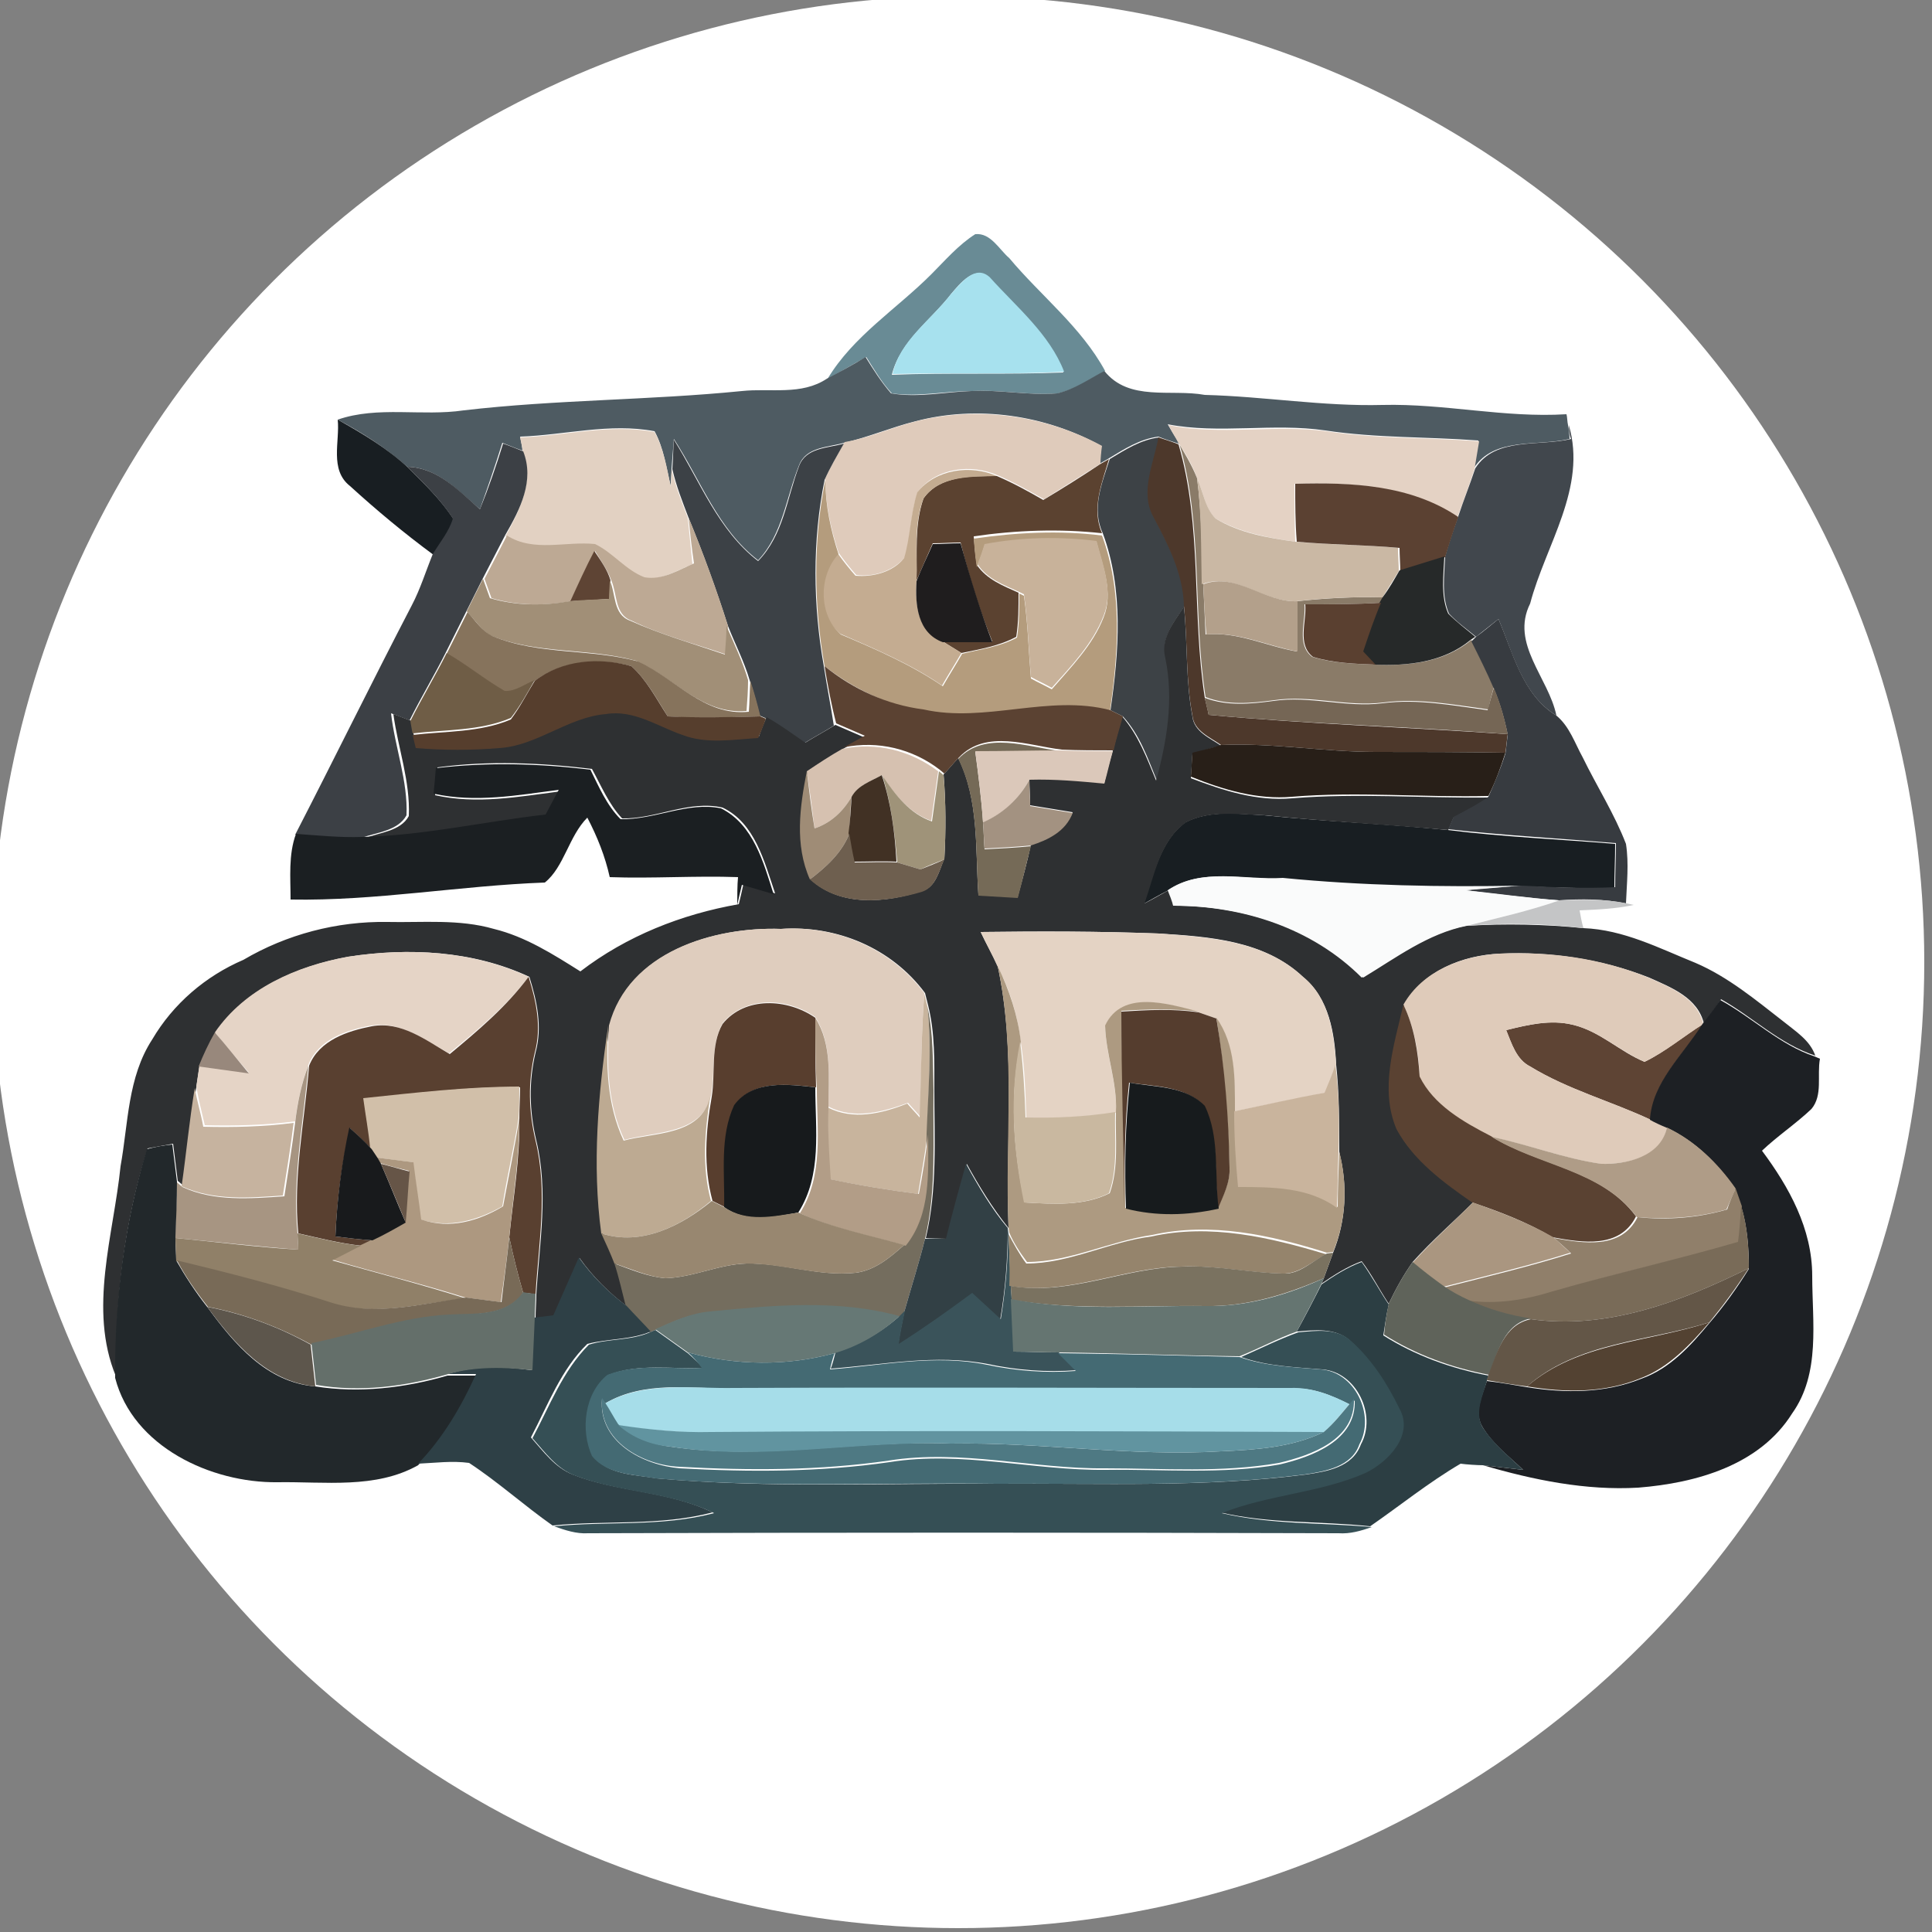 <?xml version="1.0" encoding="utf-8"?>
<!-- Generator: Adobe Illustrator 26.0.3, SVG Export Plug-In . SVG Version: 6.00 Build 0)  -->
<svg version="1.1" id="Layer_1" xmlns="http://www.w3.org/2000/svg" xmlns:xlink="http://www.w3.org/1999/xlink" x="0px" y="0px"
	 viewBox="0 0 250 250" style="enable-background:new 0 0 250 250;" xml:space="preserve">
<rect x="0" y="0" width="250" height="250" fill="#808080" stroke="none"/>
<style type="text/css">
	.st0{fill:#FFFFFF;}
	.st1{fill:#698B95;}
	.st2{fill:#A7E1EE;}
	.st3{fill:#4E5B62;}
	.st4{fill:#DFCBBB;}
	.st5{fill:#181E22;}
	.st6{fill:#E4D2C4;}
	.st7{fill:#41474D;}
	.st8{fill:#E2D1C2;}
	.st9{fill:#3D4246;}
	.st10{fill:#3C4045;}
	.st11{fill:#3C4146;}
	.st12{fill:#4D382B;}
	.st13{fill:#8A7B68;}
	.st14{fill:#5B4230;}
	.st15{fill:#C4AC91;}
	.st16{fill:#B49C7D;}
	.st17{fill:#CAB8A4;}
	.st18{fill:#5B4132;}
	.st19{fill:#BDA994;}
	.st20{fill:#1F1D1E;}
	.st21{fill:#C8B29A;}
	.st22{fill:#5E4434;}
	.st23{fill:#262929;}
	.st24{fill:#B3A08B;}
	.st25{fill:#A18F77;}
	.st26{fill:#5A4030;}
	.st27{fill:#86735C;}
	.st28{fill:#2E3032;}
	.st29{fill:#373B40;}
	.st30{fill:#6F5D46;}
	.st31{fill:#563E2D;}
	.st32{fill:#5B4232;}
	.st33{fill:#756655;}
	.st34{fill:#756A57;}
	.st35{fill:#281F18;}
	.st36{fill:#D6C1B0;}
	.st37{fill:#DBC8BA;}
	.st38{fill:#1B1F22;}
	.st39{fill:#9F8C76;}
	.st40{fill:#9F9379;}
	.st41{fill:#413124;}
	.st42{fill:#A39281;}
	.st43{fill:#6E5F4F;}
	.st44{fill:#FAFBFB;}
	.st45{fill:#C4C5C6;}
	.st46{fill:#DFCDBE;}
	.st47{fill:#E4D3C4;}
	.st48{fill:#DFCBBA;}
	.st49{fill:#E5D4C6;}
	.st50{fill:#AD9A81;}
	.st51{fill:#594030;}
	.st52{fill:#C8B49D;}
	.st53{fill:#1D2024;}
	.st54{fill:#583E2E;}
	.st55{fill:#746D5E;}
	.st56{fill:#5A4232;}
	.st57{fill:#553D2E;}
	.st58{fill:#B29D87;}
	.st59{fill:#BDAA92;}
	.st60{fill:#98887C;}
	.st61{fill:#C9B8A0;}
	.st62{fill:#A79582;}
	.st63{fill:#C9B49D;}
	.st64{fill:#171A1C;}
	.st65{fill:#171B1D;}
	.st66{fill:#C6B39F;}
	.st67{fill:#D1BFA9;}
	.st68{fill:#AD9880;}
	.st69{fill:#181A1C;}
	.st70{fill:#AF9C87;}
	.st71{fill:#22282B;}
	.st72{fill:#665547;}
	.st73{fill:#324045;}
	.st74{fill:#907F6A;}
	.st75{fill:#988770;}
	.st76{fill:#AA9680;}
	.st77{fill:#796B58;}
	.st78{fill:#908068;}
	.st79{fill:#3A535A;}
	.st80{fill:#95846C;}
	.st81{fill:#786A57;}
	.st82{fill:#7A7260;}
	.st83{fill:#2E4046;}
	.st84{fill:#2C3E43;}
	.st85{fill:#5F635A;}
	.st86{fill:#635647;}
	.st87{fill:#657571;}
	.st88{fill:#646F6A;}
	.st89{fill:#5D564C;}
	.st90{fill:#667875;}
	.st91{fill:#534232;}
	.st92{fill:#354F55;}
	.st93{fill:#446A73;}
	.st94{fill:#A6DDE9;}
	.st95{fill:#4E7983;}
	.st96{fill:#6194A0;}
</style>
<circle class="st0" cx="124" cy="124.5" r="125"/>
<g id="_x23_698b95ff">
	<path class="st1" d="M120.5,35.5c1.8-1.8,3.5-3.8,5.7-5.2c2-0.2,3.1,2,4.4,3.1c4.1,4.9,9.3,8.9,12.4,14.6c-2,1.1-3.9,2.4-6.1,2.9
		c-3.7,0.3-7.4-0.5-11.1-0.3c-3.5,0-7,0.8-10.4,0.3c-1.3-1.4-2.3-3.1-3.3-4.7c-1.7,0.9-3.3,1.9-5,2.8C110.4,43.5,116,40,120.5,35.5
		 M123.1,38c-2.6,3.4-6.6,6.1-7.7,10.5c7.4-0.3,14.8,0,22.2-0.3c-1.9-4.9-6.1-8.4-9.6-12.2C126.2,34.2,124.2,36.7,123.1,38z"/>
</g>
<g id="_x23_a7e1eeff">
	<path class="st2" d="M123.1,38c1.2-1.3,3.1-3.9,5-2.1c3.4,3.8,7.7,7.3,9.6,12.2c-7.4,0.4-14.8,0.1-22.2,0.3
		C116.4,44.1,120.4,41.5,123.1,38z"/>
</g>
<g id="_x23_4e5b62ff">
	<path class="st3" d="M107,49c1.7-0.9,3.4-1.8,5-2.8c1,1.6,2,3.2,3.3,4.7c3.5,0.6,7-0.2,10.4-0.3c3.7-0.2,7.4,0.6,11.1,0.3
		c2.2-0.5,4.2-1.9,6.1-2.9c3.2,4,8.6,2.3,13,3.1c7.7,0.2,15.3,1.5,23,1.3c8-0.2,15.8,1.7,23.8,1.2c0.1,0.3,0.1,1,0.2,1.4
		c0.1,0.5,0.2,1.4,0.2,1.8c-4.2,1-9.8-0.3-12.4,3.8c0.2-1.2,0.4-2.4,0.6-3.6c-6.6-0.5-13.2-0.3-19.8-1.3c-6.8-1-13.7,0.5-20.4-0.8
		c0.3,0.5,0.8,1.4,1.1,1.8l0.3,0.7c-0.6-0.2-1.9-0.6-2.6-0.9c-2.4,0.3-4.4,1.6-6.4,2.8c-0.3,0.2-0.9,0.5-1.2,0.7
		c0-0.6,0.2-1.8,0.2-2.3c-7.2-4-16-5.3-24-3.2c-3.2,0.8-6.2,2.1-9.3,2.8c-2,0.6-4.9,0.5-5.8,2.9c-1.7,4.2-2.1,8.9-5.3,12.3
		c-5.2-4-7.4-10.3-10.9-15.7c-0.1,1.2-0.2,2.5-0.3,3.8c0,0.6-0.1,1.7-0.1,2.3c-0.6-2.4-0.9-4.9-2.1-7.1c-5.8-1.1-11.6,0.5-17.4,0.7
		c0.1,0.5,0.3,1.4,0.3,1.8c-0.9-0.3-1.8-0.7-2.6-1c-0.9,2.9-1.9,5.8-2.9,8.6c-2.8-2.4-5.5-5.4-9.4-5.5C50,58,46.9,56,43.7,54.3
		c5.2-1.8,10.9-0.4,16.3-1.2c12-1.4,24-1.3,36-2.5C99.7,50.2,103.7,51.2,107,49z"/>
</g>
<g id="_x23_dfcbbbff">
	<path class="st4" d="M118.6,54.5c8-2,16.8-0.7,24,3.2c-0.1,0.6-0.2,1.8-0.2,2.3c-2.4,1.5-4.9,3.1-7.3,4.6c-2-1.1-3.9-2.2-6-3.1
		c-3.4-1.5-7.9-1-10.3,2.1c-1,2.8-0.9,5.7-1.7,8.5c-1.5,1.8-4.1,2.6-6.3,2.3c-0.8-0.9-1.6-1.9-2.3-2.9c-1-3.1-1.7-6.3-1.7-9.6
		c0.7-1.6,1.6-3.1,2.5-4.7C112.4,56.7,115.4,55.3,118.6,54.5z"/>
</g>
<g id="_x23_181e22ff">
	<path class="st5" d="M43.7,54.3c3.2,1.8,6.4,3.7,9.1,6.2c2.1,2.1,4.3,4.2,5.9,6.7c-0.5,1.7-1.7,3-2.6,4.6
		c-3.8-2.8-7.4-5.8-10.8-8.9C42.6,60.8,44,57.1,43.7,54.3z"/>
	<path class="st5" d="M153.4,106.4c3.1-1.6,6.8-1.1,10.2-0.9c7.9,0.8,15.8,1.1,23.7,1.9c7.2,0.9,14.5,1.2,21.7,1.8
		c0,1.9-0.1,3.8-0.1,5.7c-4.1,0.1-8.1-0.1-12.2-0.2c-10.3,0.2-20.6,0.1-30.8-1c-5,0.2-10.5-1.5-14.9,1.6c-1,0.5-2,1.1-3.1,1.7
		C149.3,113.2,150.1,108.8,153.4,106.4z"/>
</g>
<g id="_x23_e4d2c4ff">
	<path class="st6" d="M151.2,55c6.7,1.4,13.6-0.1,20.4,0.8c6.6,1,13.2,0.8,19.8,1.3c-0.2,1.2-0.4,2.4-0.6,3.6
		c-0.7,2.1-1.4,4.1-2.2,6.2c-6.2-4.1-13.8-4.5-21.1-4.3c0,2.5,0,5,0.1,7.5c-3.5-0.5-7.2-1.2-10.3-3c-1.4-1.3-1.6-3.5-2.4-5.2
		c-0.6-1.8-1.7-3.5-2.7-5.1C151.9,56.3,151.4,55.4,151.2,55z"/>
</g>
<g id="_x23_41474dff">
	<path class="st7" d="M203,55c2.4,8.1-3,15.5-5,23.1c-2.6,5.2,2.4,9.6,3.4,14.5c-4.4-2.7-5.6-8-7.5-12.5c-1,0.8-1.9,1.5-2.9,2.3
		c-1.2-1-2.5-1.9-3.5-3c-1-2.3-0.6-4.9-0.5-7.4c0.5-1.8,1.1-3.5,1.7-5.2c0.7-2.1,1.5-4.1,2.2-6.2c2.6-4.1,8.3-2.8,12.4-3.8
		C203.1,56.4,203,55.5,203,55z"/>
</g>
<g id="_x23_e2d1c2ff">
	<path class="st8" d="M67.3,56.6c5.8-0.2,11.6-1.8,17.4-0.7c1.2,2.2,1.6,4.7,2.1,7.1c0-0.6,0.1-1.7,0.1-2.3c0.5,2.2,1.3,4.2,2.1,6.3
		c0.2,2,0.4,4,0.6,6c-2,0.8-4.1,2.2-6.4,1.8c-2.4-0.9-4.1-3.2-6.4-4.3c-3.8-0.3-7.9,1.2-11.4-1.1c1.8-3.3,3.7-7,2.3-10.8
		C67.6,58,67.4,57.1,67.3,56.6z"/>
</g>
<g id="_x23_3d4246ff">
	<path class="st9" d="M143.6,59.4c2-1.2,4-2.5,6.4-2.8c-0.6,3.3-2.4,7-0.7,10.2c1.9,3.7,3.9,7.4,4,11.6c-1.3,2-3.2,4.2-2.4,6.8
		c1.1,5.3,0.2,10.7-1.2,15.8c-1.2-2.9-2.2-5.9-4.4-8.3c-0.4-0.2-1.2-0.6-1.6-0.8c1.1-7.6,1.7-15.6-1-22.9
		C141.2,65.8,142.6,62.5,143.6,59.4z"/>
</g>
<g id="_x23_3c4045ff">
	<path class="st10" d="M65.1,57.4c0.9,0.3,1.8,0.7,2.6,1c1.5,3.8-0.4,7.5-2.3,10.8c-1,1.9-1.9,3.7-2.9,5.6c-0.7,1.4-1.4,2.8-2.1,4.2
		c-0.9,1.8-1.8,3.6-2.7,5.4c-1.5,3-3.2,5.8-4.7,8.8c-0.6-0.2-1.8-0.7-2.4-0.9c0.5,4.4,2.2,8.8,2,13.2c-1.1,2-3.8,2.2-5.8,2.9
		c-2.9,0.1-5.7-0.2-8.6-0.4c5.1-9.9,10-19.9,15.1-29.7c1.1-2.1,1.8-4.4,2.7-6.6c0.9-1.5,2.1-2.9,2.6-4.6c-1.6-2.5-3.8-4.6-5.9-6.7
		c3.9,0.1,6.7,3.1,9.4,5.5C63.2,63.2,64.2,60.3,65.1,57.4z"/>
</g>
<g id="_x23_3c4146ff">
	<path class="st11" d="M87.2,56.9c3.4,5.4,5.7,11.7,10.9,15.7c3.3-3.4,3.7-8.1,5.3-12.3c0.9-2.4,3.7-2.3,5.8-2.9
		c-0.9,1.6-1.8,3.1-2.5,4.7c-1.6,7.9-1.5,16.2-0.1,24.1c0.4,2.6,0.9,5.1,1.3,7.7c-1.3,0.8-2.6,1.5-3.9,2.3c-1.7-1.1-3.3-2.3-5-3.3
		l-0.7-0.3C97.9,91,97.5,89.5,97,88c-0.7-2.4-1.9-4.7-2.8-7c-1.5-4.7-3.2-9.4-5.1-14c-0.8-2.1-1.6-4.1-2.1-6.3
		C87.1,59.4,87.1,58.2,87.2,56.9z"/>
</g>
<g id="_x23_4d382bff">
	<path class="st12" d="M149.9,56.6c0.6,0.2,1.9,0.6,2.6,0.9c3.1,10.6,1.7,21.9,3.4,32.8c0.1,0.5,0.4,1.6,0.5,2.2
		c12.9,1.2,25.8,1.6,38.7,2.5c-0.1,0.6-0.2,1.8-0.3,2.4c-5.6-0.1-11.2-0.1-16.8-0.1c-6.7,0-13.3-1.2-20-0.9c-1.4-1-3.5-1.8-3.7-3.8
		c-0.9-4.7-0.6-9.4-1.1-14.2c-0.1-4.2-2.1-8-4-11.6C147.5,63.6,149.3,59.9,149.9,56.6z"/>
</g>
<g id="_x23_8a7b68ff">
	<path class="st13" d="M152.2,56.8c1,1.7,2,3.3,2.7,5.1c0.6,4.5,0.6,9.1,0.8,13.7c0.1,2.2,0.2,4.4,0.3,6.5c4.1-0.4,7.8,1.5,11.8,2.2
		c0-2.2,0.1-4.3,0-6.5c3.7-0.4,7.5-0.6,11.2-0.5l-0.4,0.7c-3.2,0.2-6.5,0.2-9.8,0.2c0.2,2.2-1.1,5.2,1,6.8c2.6,0.8,5.4,0.9,8.1,1
		c4.4,0.2,9-0.3,12.5-3.2c1,2,2,4.1,2.9,6.1c-0.2,0.7-0.6,2.2-0.7,2.9c-4.5-0.6-9-1.5-13.6-0.9c-4.7,0.6-9.4-1-14.1-0.3
		c-3,0.4-6.1,0.7-8.9-0.4c-1.7-10.9-0.3-22.2-3.4-32.8L152.2,56.8z"/>
</g>
<g id="_x23_5b4230ff">
	<path class="st14" d="M135,64.7c2.5-1.5,4.9-3,7.3-4.6c0.3-0.2,0.9-0.5,1.2-0.7c-0.9,3.1-2.3,6.4-0.9,9.6
		c-5.5-0.6-11.1-0.4-16.6,0.4c0.1,1.2,0.2,2.5,0.4,3.7c1.3,1.9,3.4,2.7,5.4,3.6c0,1.9,0,3.8-0.3,5.7c-2.2,1.2-4.7,1.6-7.1,2.1
		c-0.6-0.4-1.8-1.1-2.4-1.5c2.1,0.1,4.3,0,6.4,0c-1.7-4.2-3-8.4-4.1-12.8c-1.2,0-2.4,0.1-3.6,0.1c-0.7,1.6-1.4,3.2-2.1,4.8
		c0.1-3.5-0.3-7.2,0.9-10.6c2.1-3,6.2-2.9,9.5-2.9C131.1,62.5,133.1,63.6,135,64.7z"/>
</g>
<g id="_x23_c4ac91ff">
	<path class="st15" d="M118.7,63.7c2.4-3,6.9-3.6,10.3-2.1c-3.3,0.1-7.4-0.1-9.5,2.9c-1.3,3.4-0.8,7.1-0.9,10.6
		c-0.2,3,0.1,6.7,3.4,7.9c0.6,0.4,1.8,1.1,2.4,1.5c-0.8,1.4-1.7,2.8-2.5,4.2c-4.1-2.8-8.6-4.7-13.2-6.7c-3-2.5-3-7.6-0.3-10.4
		c0.7,1,1.5,2,2.3,2.9c2.3,0.2,4.9-0.5,6.3-2.3C117.8,69.5,117.8,66.5,118.7,63.7z"/>
</g>
<g id="_x23_b49c7dff">
	<path class="st16" d="M106.7,86.2c-1.4-7.9-1.5-16.2,0.1-24.1c0,3.3,0.7,6.5,1.7,9.6c-2.6,2.8-2.6,7.9,0.3,10.4
		c4.5,1.9,9.1,3.9,13.2,6.7c0.8-1.4,1.7-2.8,2.5-4.2c2.4-0.6,4.9-0.9,7.1-2.1c0.3-1.9,0.3-3.8,0.3-5.7l0.6,0.3
		c0.5,3.5,0.6,7.1,0.9,10.7c0.9,0.5,1.8,0.9,2.7,1.4c2.5-2.9,5.3-5.7,6.7-9.3c1.3-3.2-0.1-6.6-0.9-9.7c-4.8-0.6-9.7-0.5-14.5,0.4
		c-0.2,0.7-0.7,2.1-1,2.8c-0.2-1.2-0.3-2.5-0.4-3.7c5.5-0.8,11.1-1.1,16.6-0.4c2.7,7.3,2.1,15.3,1,22.9c-8-2.1-16.2,1.8-24.2-0.1
		C114.8,91.2,110.4,89.1,106.7,86.2z"/>
</g>
<g id="_x23_cab8a4ff">
	<path class="st17" d="M154.9,61.9c0.8,1.7,1,3.8,2.4,5.2c3.1,1.9,6.8,2.5,10.3,3c4.4,0.4,8.9,0.4,13.3,0.8c0,0.8,0.1,2.2,0.1,3
		c-0.7,1.1-1.4,2.3-2.1,3.4c-3.8-0.1-7.5,0.1-11.2,0.5c-4.3,0.1-7.9-3.8-12.2-2.2C155.4,71,155.5,66.4,154.9,61.9z"/>
</g>
<g id="_x23_5b4132ff">
	<path class="st18" d="M167.6,62.6c7.2-0.2,14.9,0.1,21.1,4.3c-0.6,1.7-1.2,3.5-1.7,5.2c-1.9,0.6-3.9,1.2-5.8,1.8
		c0-0.7-0.1-2.2-0.1-3c-4.4-0.4-8.9-0.4-13.3-0.8C167.6,67.6,167.6,65.1,167.6,62.6z"/>
</g>
<g id="_x23_bda994ff">
	<path class="st19" d="M89.1,67c1.9,4.6,3.6,9.2,5.1,14c-0.1,1.2-0.1,2.5-0.2,3.7c-4.1-1.4-8.4-2.5-12.3-4.4
		c-2.2-0.8-1.8-3.4-2.6-5.2c-0.5-1.4-1.4-2.6-2.1-3.8c-1.1,2.1-2.2,4.3-3.1,6.5c-3.4,0.6-6.9,0.6-10.3-0.4c-0.2-0.6-0.7-1.9-0.9-2.5
		c1-1.9,1.9-3.7,2.9-5.6c3.5,2.2,7.6,0.7,11.4,1.1c2.3,1.1,4,3.4,6.4,4.3c2.3,0.4,4.3-0.9,6.4-1.8C89.5,70.9,89.3,69,89.1,67z"/>
</g>
<g id="_x23_1f1d1eff">
	<path class="st20" d="M120.7,70.4c1.2,0,2.4-0.1,3.6-0.1c1.2,4.3,2.5,8.6,4.1,12.8c-2.1,0-4.3,0-6.4,0c-3.3-1.2-3.6-4.9-3.4-7.9
		C119.2,73.6,120,72,120.7,70.4z"/>
</g>
<g id="_x23_c8b29aff">
	<path class="st21" d="M127.4,70.4c4.8-0.9,9.7-1,14.5-0.4c0.8,3.1,2.2,6.5,0.9,9.7c-1.4,3.6-4.2,6.5-6.7,9.3
		c-0.9-0.5-1.8-0.9-2.7-1.4c-0.3-3.6-0.4-7.1-0.9-10.7l-0.6-0.3c-2-0.9-4.2-1.7-5.4-3.6C126.7,72.5,127.2,71.1,127.4,70.4z"/>
</g>
<g id="_x23_5e4434ff">
	<path class="st22" d="M73.8,77.8c1-2.2,2-4.4,3.1-6.5c0.8,1.2,1.7,2.4,2.1,3.8c0,0.6-0.1,1.8-0.1,2.4
		C77.2,77.6,75.5,77.7,73.8,77.8z"/>
	<path class="st22" d="M194.9,133.3c2.8-0.7,5.8-1.4,8.6-0.7c3.5,0.8,6.1,3.5,9.3,4.8c2.7-1.3,5-3.3,7.6-4.9
		c-2.5,4-6.5,7.4-6.8,12.4c-5.1-2.4-10.7-3.9-15.6-6.9C196.2,137.1,195.6,135,194.9,133.3z"/>
</g>
<g id="_x23_262929ff">
	<path class="st23" d="M181.1,73.8c1.9-0.6,3.9-1.2,5.8-1.8c-0.1,2.4-0.5,5.1,0.5,7.4c1.1,1.1,2.3,2,3.5,3l-0.6,0.4
		c-3.5,2.9-8.1,3.4-12.5,3.2c-0.4-0.4-1.2-1.3-1.6-1.7c0.7-2.1,1.4-4.3,2.3-6.3l0.4-0.7C179.8,76.1,180.4,75,181.1,73.8z"/>
</g>
<g id="_x23_b3a08bff">
	<path class="st24" d="M155.7,75.6c4.3-1.6,7.9,2.4,12.2,2.2c0,2.2,0,4.3,0,6.5c-3.9-0.7-7.7-2.6-11.8-2.2
		C155.9,79.9,155.8,77.8,155.7,75.6z"/>
</g>
<g id="_x23_a18f77ff">
	<path class="st25" d="M60.4,79.1c0.7-1.4,1.4-2.8,2.1-4.2c0.2,0.6,0.7,1.9,0.9,2.5c3.4,1,6.9,1,10.3,0.4c1.7-0.2,3.4-0.2,5.1-0.3
		c0-0.6,0.1-1.8,0.1-2.4c0.8,1.7,0.4,4.4,2.6,5.2c4,1.8,8.2,3,12.3,4.4c0.1-1.2,0.2-2.5,0.2-3.7c1,2.3,2.1,4.6,2.8,7
		c0,1.3-0.1,2.7-0.2,4c-5.8,0.5-9.5-4.4-14.3-6.5c-6.2-1.7-12.9-0.8-18.9-3.3C62.3,81.5,61.4,80.2,60.4,79.1z"/>
</g>
<g id="_x23_5a4030ff">
	<path class="st26" d="M168.9,78.2c3.2,0,6.5,0,9.8-0.2c-0.9,2.1-1.6,4.2-2.3,6.3c0.4,0.4,1.2,1.3,1.6,1.7c-2.7-0.1-5.5-0.2-8.1-1
		C167.8,83.4,169.1,80.4,168.9,78.2z"/>
</g>
<g id="_x23_86735cff">
	<path class="st27" d="M57.8,84.6c0.9-1.8,1.8-3.6,2.7-5.4c1,1.1,1.8,2.4,3.2,3.1c6,2.5,12.7,1.6,18.9,3.3c4.8,2.2,8.5,7.1,14.3,6.5
		c0.1-1.3,0.1-2.7,0.2-4c0.5,1.5,0.9,3,1.3,4.6c-4,0.1-8,0.3-12,0c-1.4-2.2-2.7-4.7-4.7-6.5c-4.2-1.1-9-0.7-12.5,1.9
		c-1.2,0.5-2.5,1.5-3.9,1.4C62.7,88,60.4,86.1,57.8,84.6z"/>
</g>
<g id="_x23_2e3032ff">
	<path class="st28" d="M153.2,78.5c0.5,4.7,0.2,9.5,1.1,14.2c0.2,2,2.3,2.8,3.7,3.8c-1.3,0.3-2.5,0.7-3.7,1.1
		c-0.1,1-0.1,2.1-0.2,3.1c4.2,1.6,8.5,3,13.1,2.6c8.5-0.7,16.9,0,25.4-0.1c-1.4,1.1-3,1.9-4.5,2.6c-0.2,0.4-0.5,1.2-0.7,1.6
		c-7.9-0.7-15.8-1.1-23.7-1.9c-3.4-0.1-7.1-0.7-10.2,0.9c-3.4,2.4-4.1,6.8-5.4,10.5c1-0.5,2-1.1,3.1-1.7c0.2,0.5,0.6,1.5,0.8,2
		c9,0,18,2.9,24.4,9.3c4.3-2.6,8.4-5.7,13.4-6.7c5-0.3,10.1-0.2,15.1,0.3c5.2,0.2,9.8,2.6,14.5,4.5c4.2,1.8,7.8,4.8,11.4,7.6
		c1.6,1.3,3.4,2.4,4.1,4.4c-4.6-1.5-8.1-5-12.2-7.3c-0.7,1.1-1.5,2.1-2.2,3.2c-0.8-3.4-4.2-4.7-7.1-6c-6.1-2.4-12.8-3.4-19.3-3.1
		c-4.8,0.2-9.9,2.2-12.4,6.6c-1.2,5.2-3.1,10.9-0.9,16.1c2.2,4.1,6.1,6.9,9.9,9.4c-2.6,2.6-5.4,5-7.9,7.8c-1.2,1.7-2.2,3.5-3.1,5.4
		c-1.2-1.8-2.2-3.8-3.5-5.5c-1.9,0.7-3.6,1.8-5.2,2.9l0.3-0.7c0.4-1.1,0.8-2.2,1.2-3.3c1.7-4.2,1.9-8.7,0.8-13c0-3.8,0-7.6-0.4-11.3
		c-0.2-4.1-0.9-8.6-4.3-11.4c-5-4.7-12.1-5.2-18.6-5.6c-7.7-0.3-15.4-0.3-23.1-0.2c0.7,1.5,1.5,2.9,2.2,4.4
		c2.4,11.1,1,22.6,1.4,33.9c-2.1-2.6-3.8-5.4-5.4-8.3c-0.9,3.2-1.8,6.5-2.6,9.7c-0.9,0-1.8-0.1-2.7-0.1c1.5-6.3,1.1-12.8,1.1-19.2
		c0-3.6,0.1-7.3-0.8-10.9c-0.1-0.4-0.3-1.2-0.4-1.6c-4.3-5.8-11.4-8.8-18.6-8.3c-8.7-0.3-19.8,3-22.2,12.5c-1.3,8.8-2.2,18-0.9,26.9
		c0.6,1.3,1.2,2.6,1.7,3.9c0.6,1.8,1,3.7,1.5,5.6c-2.4-1.8-4.5-3.9-6.2-6.3c-1,2.5-2.1,5-3.3,7.5c-0.8,0.1-1.6,0.2-2.4,0.3
		c0-1,0.1-2.1,0.1-3.1c0.4-6.6,1.6-13.3,0-19.9c-0.9-3.8-1-7.6-0.1-11.4c0.9-3.3,0.2-6.6-0.8-9.8c-7.3-3.4-15.6-3.8-23.4-2.6
		c-6.6,1.2-13.3,4.1-17.2,9.8c-0.8,1.4-1.5,2.9-2.1,4.4c-0.1,0.7-0.3,2-0.4,2.7c-0.7,4.2-1.1,8.5-1.7,12.7l-0.7-0.6
		c-0.2-1.6-0.4-3.2-0.6-4.8c-1.1,0.2-2.2,0.4-3.3,0.6c-3,9.5-4.2,19.5-4.1,29.5c-3.6-8.7-0.3-18.3,0.6-27.2c1-5.5,0.9-11.5,4.1-16.4
		c2.7-4.6,6.9-8.2,11.8-10.3c5.6-3.3,12.1-5,18.6-4.9c4.6,0.1,9.3-0.4,13.8,0.9c4.1,1,7.7,3.3,11.2,5.5c6-4.6,13.1-7.4,20.5-8.7
		c0.2-0.8,0.4-1.7,0.6-2.6c1.4,0.4,2.7,0.8,4.1,1.2c-1.4-4.1-2.6-9.1-6.8-11.1c-4.4-1-8.6,1.5-13,1.4c-1.7-1.8-2.7-4.2-3.9-6.4
		c-6.6-0.8-13.4-1.1-20-0.2c-0.1,1.2-0.2,2.4-0.3,3.6c5.4,1.2,10.8,0.2,16.2-0.5c-0.6,1.1-1.1,2.1-1.7,3.2
		c-7.9,0.9-15.8,2.7-23.7,2.9c2-0.8,4.7-0.9,5.8-2.9c0.2-4.5-1.4-8.8-2-13.2c0.6,0.2,1.8,0.7,2.4,0.9c0.1,0.4,0.2,1.2,0.2,1.6
		c0.1,0.4,0.3,1.2,0.4,1.7c3.6,0.3,7.2,0.3,10.8,0c5-0.3,8.9-3.9,13.8-4.4c3.6-0.6,6.6,1.6,9.9,2.7c3.2,1.2,6.6,0.6,9.8,0.4
		c0.2-0.6,0.7-1.9,1-2.5c1.8,1,3.4,2.2,5,3.3c1.3-0.8,2.6-1.5,3.9-2.3c1.2,0.5,2.5,1.1,3.7,1.6c-0.9,0.5-1.8,1-2.7,1.5
		c-1.6,0.9-3.1,1.9-4.6,2.9c-0.9,4.6-1.6,9.5,0.4,14c3.9,3.6,9.8,3,14.4,1.5c1.8-0.5,2.2-2.6,2.9-4.2c0.2-3.6,0.2-7.2-0.1-10.9
		c0.5-0.5,1.4-1.6,1.9-2.1c2.7,5.5,2.2,11.7,2.6,17.6c1.7,0.1,3.4,0.2,5.1,0.3c0.6-2.2,1.2-4.4,1.7-6.7c2.2-0.8,4.5-1.9,5.4-4.2
		c-1.8-0.3-3.7-0.6-5.5-0.9c0-1.2-0.1-2.3-0.1-3.4c3.2-0.1,6.5,0.2,9.7,0.5c0.3-1.4,0.7-2.8,1.1-4.2c0.4-1.5,0.8-3,1.2-4.4
		c2.1,2.4,3.2,5.4,4.4,8.3c1.4-5.1,2.3-10.5,1.2-15.8C150.1,82.6,151.9,80.5,153.2,78.5z"/>
</g>
<g id="_x23_373b40ff">
	<path class="st29" d="M191,82.4c1-0.7,1.9-1.5,2.9-2.3c1.9,4.4,3.1,9.8,7.5,12.5c1.7,1.4,2.4,3.6,3.4,5.4c1.8,3.7,4.1,7.3,5.6,11.2
		c0.4,2.6,0.1,5.1,0,7.7c-2.9-0.6-5.8-0.6-8.7-0.4c-4-0.3-8.1-0.9-12.1-1.3c2.4-0.2,4.8-0.4,7.2-0.6c4.1,0.2,8.1,0.4,12.2,0.2
		c0-1.9,0.1-3.8,0.1-5.7c-7.2-0.6-14.5-1-21.7-1.8c0.2-0.4,0.5-1.2,0.7-1.6c1.5-0.8,3.1-1.6,4.5-2.6c0.8-1.8,1.6-3.7,2.2-5.6
		c0.1-0.6,0.2-1.8,0.3-2.4c-0.4-2-1-4.1-1.8-6c-0.9-2.1-1.9-4.1-2.9-6.1L191,82.4z"/>
</g>
<g id="_x23_6f5d46ff">
	<path class="st30" d="M53.1,93.3c1.5-3,3.2-5.8,4.7-8.8c2.6,1.5,4.9,3.4,7.5,4.9c1.4,0.1,2.6-0.9,3.9-1.4c-1,1.7-1.9,3.4-3.1,4.9
		c-4,1.7-8.5,1.5-12.7,2C53.3,94.6,53.2,93.8,53.1,93.3z"/>
</g>
<g id="_x23_563e2dff">
	<path class="st31" d="M69.2,88.1c3.5-2.7,8.3-3.1,12.5-1.9c2,1.8,3.2,4.2,4.7,6.5c4,0.2,8,0.1,12,0l0.7,0.3c-0.2,0.6-0.7,1.9-1,2.5
		c-3.3,0.2-6.7,0.8-9.8-0.4c-3.2-1.1-6.3-3.3-9.9-2.7c-4.9,0.4-8.9,4.1-13.8,4.4c-3.6,0.3-7.2,0.3-10.8,0c-0.1-0.4-0.3-1.2-0.4-1.7
		c4.2-0.5,8.7-0.3,12.7-2C67.3,91.5,68.2,89.7,69.2,88.1z"/>
</g>
<g id="_x23_5b4232ff">
	<path class="st32" d="M106.7,86.2c3.7,3,8.1,5,12.8,5.6c8,1.8,16.2-2,24.2,0.1c0.4,0.2,1.2,0.6,1.6,0.8c-0.4,1.5-0.9,3-1.2,4.4
		c-2.2,0-4.5,0-6.7-0.1c-4.3-0.5-9.8-2.7-13.3,1c-0.5,0.5-1.4,1.6-1.9,2.1l-0.6-0.5c-3.5-2.7-8-3.8-12.4-2.9c0.9-0.5,1.8-1,2.7-1.5
		c-1.2-0.5-2.5-1.1-3.7-1.6C107.6,91.3,107.1,88.7,106.7,86.2z"/>
</g>
<g id="_x23_756655ff">
	<path class="st33" d="M193.3,89c0.8,1.9,1.4,4,1.8,6c-12.9-1-25.8-1.3-38.7-2.5c-0.1-0.5-0.4-1.6-0.5-2.2c2.9,1.1,5.9,0.8,8.9,0.4
		c4.7-0.7,9.4,0.9,14.1,0.3c4.6-0.6,9.1,0.3,13.6,0.9C192.7,91.1,193.1,89.7,193.3,89z"/>
</g>
<g id="_x23_756a57ff">
	<path class="st34" d="M124,98.2c3.5-3.7,9-1.5,13.3-1c-3.7,0-7.4,0.1-11.1,0.1c0.4,3,0.8,6.1,1,9.1c0.1,1.2,0.1,2.3,0.2,3.5
		c2-0.1,4-0.2,6-0.4c-0.6,2.2-1.1,4.5-1.7,6.7c-1.7-0.1-3.4-0.2-5.1-0.3C126.2,109.9,126.7,103.7,124,98.2z"/>
</g>
<g id="_x23_281f18ff">
	<path class="st35" d="M158,96.4c6.7-0.3,13.3,0.9,20,0.9c5.6,0,11.2,0,16.8,0.1c-0.6,1.9-1.3,3.8-2.2,5.6c-8.5,0.2-17-0.6-25.4,0.1
		c-4.5,0.4-8.9-0.9-13.1-2.6c0.1-1,0.1-2.1,0.2-3.1C155.5,97.1,156.8,96.8,158,96.4z"/>
</g>
<g id="_x23_d6c1b0ff">
	<path class="st36" d="M104.4,99.8c1.5-1,3-2,4.6-2.9c4.4-0.9,8.8,0.2,12.4,2.9c-0.3,2.1-0.6,4.3-0.9,6.4c-2.9-1-4.8-3.5-6.4-5.9
		c-1.4,0.8-3.1,1.3-3.9,2.8c-1.1,1.9-2.7,3.4-4.8,4.1C105.1,104.8,104.8,102.3,104.4,99.8z"/>
</g>
<g id="_x23_dbc8baff">
	<path class="st37" d="M126.2,97.2c3.7,0,7.4-0.1,11.1-0.1c2.2,0.1,4.5,0.1,6.7,0.1c-0.4,1.4-0.7,2.8-1.1,4.2
		c-3.2-0.3-6.4-0.6-9.7-0.5c-1.4,2.5-3.4,4.5-6,5.5C127,103.3,126.6,100.3,126.2,97.2z"/>
</g>
<g id="_x23_1b1f22ff">
	<path class="st38" d="M56.4,99.4c6.7-0.8,13.4-0.6,20,0.2c1.1,2.2,2.1,4.6,3.9,6.4c4.4,0.1,8.7-2.3,13-1.4c4.2,2.1,5.5,7,6.8,11.1
		c-1.4-0.4-2.7-0.8-4.1-1.2c-0.2,0.8-0.4,1.7-0.6,2.6c0-0.9,0-2.7,0.1-3.6c-5.5-0.2-11.1,0.2-16.6,0c-0.6-2.7-1.6-5.2-2.9-7.7
		c-2.4,2.4-3,6.4-5.5,8.4c-11,0.4-21.9,2.4-32.9,2.2c0-2.8-0.3-5.8,0.7-8.5c2.8,0.2,5.7,0.5,8.6,0.4c8-0.2,15.8-2,23.7-2.9
		c0.6-1.1,1.1-2.1,1.7-3.2c-5.3,0.7-10.8,1.7-16.2,0.5C56.2,101.8,56.3,100.6,56.4,99.4z"/>
</g>
<g id="_x23_9f8c76ff">
	<path class="st39" d="M104.8,113.8c-2-4.5-1.3-9.4-0.4-14c0.3,2.5,0.6,5,1,7.4c2.1-0.7,3.7-2.2,4.8-4.1c-0.2,1.6-0.2,3.2-0.3,4.8
		C108.9,110.4,106.9,112.2,104.8,113.8z"/>
</g>
<g id="_x23_9f9379ff">
	<path class="st40" d="M121.5,99.8l0.6,0.5c0.3,3.6,0.3,7.2,0.1,10.9c-1,0.4-2.1,0.8-3.1,1.3c-1-0.3-2-0.6-3-0.9
		c-0.3-3.8-0.8-7.6-1.9-11.2c1.7,2.5,3.5,4.9,6.4,5.9C120.9,104.1,121.2,102,121.5,99.8z"/>
</g>
<g id="_x23_413124ff">
	<path class="st41" d="M110.2,103.1c0.8-1.5,2.5-2,3.9-2.8c1.2,3.6,1.7,7.4,1.9,11.2c-1.8-0.1-3.7,0-5.5,0c-0.3-1.2-0.5-2.4-0.7-3.7
		C110,106.3,110.1,104.7,110.2,103.1z"/>
</g>
<g id="_x23_a39281ff">
	<path class="st42" d="M127.2,106.4c2.6-1.1,4.7-3.1,6-5.5c0,1.2,0.1,2.3,0.1,3.4c1.8,0.3,3.7,0.6,5.5,0.9c-0.9,2.4-3.2,3.5-5.4,4.2
		c-2,0.2-4,0.3-6,0.4C127.3,108.7,127.3,107.5,127.2,106.4z"/>
</g>
<g id="_x23_6e5f4fff">
	<path class="st43" d="M104.8,113.8c2.1-1.6,4.1-3.4,5.1-5.9c0.2,1.2,0.4,2.4,0.7,3.7c1.8,0,3.6-0.1,5.5,0c1,0.3,2,0.6,3,0.9
		c1-0.4,2.1-0.8,3.1-1.3c-0.7,1.5-1.1,3.6-2.9,4.2C114.6,116.8,108.7,117.4,104.8,113.8z"/>
</g>
<g id="_x23_fafbfbff">
	<path class="st44" d="M151.1,115.2c4.4-3,9.9-1.3,14.9-1.6c10.2,1,20.5,1.2,30.8,1c-2.4,0.2-4.8,0.3-7.2,0.6c4,0.5,8.1,1,12.1,1.3
		c-3.9,1.4-8,2.3-12.1,3.3c-5,1-9.2,4.1-13.4,6.7c-6.4-6.4-15.4-9.3-24.4-9.3C151.7,116.7,151.3,115.7,151.1,115.2z"/>
</g>
<g id="_x23_c4c5c6ff">
	<path class="st45" d="M201.8,116.5c2.9-0.1,5.8-0.2,8.7,0.4l0.9,0.2c-2.3,0.5-4.7,0.6-7,0.7c0.1,0.6,0.3,1.7,0.5,2.3
		c-5-0.6-10.1-0.7-15.1-0.3C193.7,118.8,197.8,117.9,201.8,116.5z"/>
</g>
<g id="_x23_dfcdbeff">
	<path class="st46" d="M78.8,132.7c2.5-9.5,13.5-12.8,22.2-12.5c7.1-0.5,14.3,2.5,18.6,8.3c-0.4,5.3-0.4,10.7-0.5,16
		c-0.5-0.6-1.1-1.2-1.6-1.8c-3.3,1.2-6.9,2.2-10.3,0.5c0-3.9,0.5-8.1-1.7-11.6c-3.6-2.5-9-2.8-12,0.8c-1.6,2.9-0.9,6.3-1.5,9.4
		c-1.2,5-7.2,4.6-11.2,5.7C78.6,142.9,78.5,137.7,78.8,132.7z"/>
</g>
<g id="_x23_e4d3c4ff">
	<path class="st47" d="M126.9,120.6c7.7-0.1,15.4-0.1,23.1,0.2c6.5,0.5,13.6,0.9,18.6,5.6c3.4,2.7,4,7.3,4.3,11.4
		c-0.5,1.2-0.9,2.4-1.4,3.6c-3.9,0.8-7.8,1.6-11.7,2.4c-0.1-4.1,0.1-8.5-2.4-12c-0.6-0.2-1.7-0.6-2.3-0.8c-3.8-1.1-9.9-2.9-12.1,1.8
		c0.1,3.7,1.6,7.4,1.4,11.2c-3.9,0.5-7.8,0.8-11.6,0.7c-0.1-3.3-0.2-6.5-0.7-9.8c-0.4-3.4-1.4-6.8-3-9.8
		C128.4,123.5,127.6,122.1,126.9,120.6z"/>
</g>
<g id="_x23_dfcbbaff">
	<path class="st48" d="M181.6,130c2.5-4.4,7.6-6.3,12.4-6.6c6.6-0.3,13.2,0.6,19.3,3.1c2.9,1.3,6.3,2.6,7.1,6
		c-2.5,1.6-4.9,3.6-7.6,4.9c-3.2-1.4-5.9-4-9.3-4.8c-2.9-0.7-5.8,0-8.6,0.7c0.7,1.7,1.3,3.8,3.1,4.7c4.9,3,10.5,4.5,15.6,6.9
		c0.5,0.2,1.6,0.7,2.1,1c-0.7,3.9-5.3,4.8-8.6,4.7c-4.8-0.7-9.4-2.5-14.2-3.5c-3.5-1.8-7.4-4-9.2-7.7C183.6,136.1,183,133,181.6,130
		z"/>
</g>
<g id="_x23_e5d4c6ff">
	<path class="st49" d="M27.8,133.6c3.9-5.7,10.6-8.6,17.2-9.8c7.8-1.2,16.1-0.8,23.4,2.6c-2.9,3.8-6.6,6.9-10.3,9.9
		c-3.1-1.7-6.3-4.2-10.1-3.6c-3.2,0.6-6.8,1.8-8.1,5.1c-0.9,2.4-1.4,4.8-1.7,7.3c-3.9,0.5-7.8,0.6-11.7,0.5c-0.4-1.7-0.8-3.3-1.1-5
		c0.1-0.7,0.3-2,0.4-2.7c2.1,0.3,4.3,0.6,6.4,0.9C30.7,137.1,29.3,135.4,27.8,133.6z"/>
</g>
<g id="_x23_ad9a81ff">
	<path class="st50" d="M129.1,125c1.5,3.1,2.6,6.4,3,9.8c-1.5,6.9-1,14,0.5,20.8c3.7,0.2,7.6,0.5,11-1.2c1.2-3.4,0.7-7,0.8-10.5
		c0.2-3.8-1.3-7.4-1.4-11.2c2.2-4.7,8.2-2.8,12.1-1.8c-3.3-0.4-6.7-0.3-10-0.1c0.1,8.5,0.4,17,0.5,25.5c4,1,8.1,0.9,12,0
		c0.7-1.7,1.6-3.4,1.5-5.3c-0.2-6.5-0.7-12.9-1.7-19.3c2.5,3.5,2.4,7.9,2.4,12c0,3.3,0.2,6.5,0.5,9.8c4.4,0,9.1,0,12.8,2.7
		c0-2.4,0.1-4.8,0.2-7.2c1.1,4.4,0.9,8.9-0.8,13l-0.8,0.1c-7.3-2.3-15-4-22.6-2.3c-5.5,0.8-10.7,3.5-16.2,3.5
		c-0.9-1.2-1.7-2.4-2.3-3.8l-0.1-0.7C130,147.6,131.5,136.1,129.1,125z"/>
</g>
<g id="_x23_594030ff">
	<path class="st51" d="M68.4,126.4c1,3.2,1.7,6.5,0.8,9.8c-0.9,3.8-0.8,7.6,0.1,11.4c1.6,6.6,0.4,13.2,0,19.9
		c-0.4-0.1-1.2-0.2-1.6-0.2c-0.7-2.4-1.3-4.8-1.8-7.2c0.5-5.1,1.4-10.2,1.3-15.3c0-1.4,0.1-2.8,0.1-4.1c-6.8-0.1-13.5,0.8-20.2,1.5
		c0.3,2.2,0.6,4.4,1.1,6.6c-0.9-0.9-1.9-1.9-2.9-2.8c-1.1,4.6-1.7,9.3-1.9,14c1.6,0.2,3.2,0.4,4.8,0.5c-0.4,0.2-1.1,0.5-1.4,0.7
		c-2.8-0.3-5.5-1-8.2-1.6c-0.7-7.3,0.8-14.4,1.4-21.7c1.3-3.3,5-4.5,8.1-5.1c3.8-0.7,7,1.8,10.1,3.6
		C61.8,133.4,65.5,130.3,68.4,126.4z"/>
</g>
<g id="_x23_c8b49dff">
	<path class="st52" d="M119.6,128.6c0.1,0.4,0.3,1.2,0.4,1.6c0.6,5.5,0.1,11.1,0,16.6c-0.3,2.6-0.8,5.2-1.2,7.7
		c-3.8-0.5-7.6-1.1-11.4-1.9c-0.2-3.1-0.3-6.2-0.3-9.3c3.3,1.7,7,0.8,10.3-0.5c0.5,0.6,1.1,1.2,1.6,1.8
		C119.2,139.3,119.2,133.9,119.6,128.6z"/>
</g>
<g id="_x23_1d2024ff">
	<path class="st53" d="M222.6,129.4c4.2,2.3,7.7,5.8,12.2,7.3l0.7,0.3c-0.4,2.2,0.4,4.7-1.1,6.5c-2,1.9-4.4,3.5-6.4,5.4
		c3.5,4.7,6.5,10.1,6.5,16.2c0,6,1.1,12.6-2.6,17.8c-4.2,6.7-12.4,9-19.9,9.6c-6.8,0.4-13.6-1-20.1-2.9c1.7,0.2,3.4,0.4,5.2,0.6
		c-1.9-1.8-4-3.4-5.3-5.6c-1.1-1.9,0-4,0.6-5.9c1.7,0.2,3.4,0.5,5.2,0.8c4.9,0.8,10.1,0.8,14.8-1.1c3.7-1.3,6.4-4.3,8.8-7.2
		c1.9-2.2,3.6-4.6,5.1-7c0-2.7-0.2-5.5-1-8.1c-0.2-0.6-0.6-1.7-0.8-2.3c-2.3-3.3-5.2-6.2-8.9-7.9c-0.5-0.2-1.6-0.7-2.1-1
		c0.3-4.9,4.3-8.4,6.8-12.4C221.1,131.5,221.9,130.4,222.6,129.4z"/>
</g>
<g id="_x23_583e2eff">
	<path class="st54" d="M93.5,132.5c2.9-3.6,8.4-3.3,12-0.8c0,3,0,6,0.1,9c-3.6-0.4-8.1-1-10.5,2.3c-1.9,4.1-1.2,8.8-1.3,13.2
		c-0.4-0.2-1.2-0.6-1.6-0.8c-1.2-4.4-0.9-9-0.1-13.5C92.6,138.8,91.9,135.3,93.5,132.5z"/>
</g>
<g id="_x23_746d5eff">
	<path class="st55" d="M120,130.2c0.8,3.6,0.7,7.2,0.8,10.9c-0.1,6.4,0.4,12.9-1.1,19.2c-0.8,3.2-1.8,6.3-2.7,9.5l-0.6,0.6
		c-8-2.1-16.4-1.4-24.5-0.6c-2.5,0.2-4.8,1.2-7.1,2.3l-0.7,0.3c-1-1.1-2-2.2-3.1-3.3c-0.5-1.9-0.9-3.8-1.5-5.6
		c2.2,0.8,4.3,1.7,6.6,1.9c3.6-0.1,6.9-1.8,10.5-1.9c4.7-0.1,9.3,1.7,14.1,1.2c2.5-0.3,4.5-2,6.3-3.6c3.3-4.1,2.9-9.5,2.9-14.4
		C120.1,141.2,120.6,135.7,120,130.2z"/>
</g>
<g id="_x23_5a4232ff">
	<path class="st56" d="M180.7,146.1c-2.2-5.2-0.3-10.9,0.9-16.1c1.4,2.9,1.9,6.1,2.1,9.3c1.8,3.7,5.7,5.9,9.2,7.7
		c6.1,3.8,14.3,4.3,18.8,10.4c-2.1,4.2-6.9,3.4-10.8,2.7c-3.2-1.9-6.8-3.3-10.4-4.5C186.9,153.1,182.9,150.2,180.7,146.1z"/>
</g>
<g id="_x23_553d2eff">
	<path class="st57" d="M145.1,130.9c3.3-0.2,6.7-0.4,10,0.1c0.6,0.2,1.7,0.6,2.3,0.8c1.1,6.4,1.6,12.8,1.7,19.3
		c0.1,1.9-0.8,3.6-1.5,5.3c-0.5-4.4,0.2-9.2-1.8-13.3c-2.5-2.6-6.4-2.5-9.7-3c-0.6,5.4-0.6,10.8-0.6,16.3
		C145.4,147.9,145.1,139.4,145.1,130.9z"/>
</g>
<g id="_x23_b29d87ff">
	<path class="st58" d="M105.5,131.7c2.2,3.5,1.7,7.7,1.7,11.6c-0.1,3.1,0.1,6.2,0.3,9.3c3.8,0.8,7.5,1.4,11.4,1.9
		c0.5-2.6,0.9-5.1,1.2-7.7c0,4.9,0.4,10.3-2.9,14.4c-4.6-1.3-9.4-2.2-13.7-4.2c3.1-4.9,2.2-10.7,2.2-16.2
		C105.5,137.7,105.5,134.7,105.5,131.7z"/>
</g>
<g id="_x23_bdaa92ff">
	<path class="st59" d="M77.8,159.6c-1.2-8.9-0.4-18,0.9-26.9c-0.3,5-0.2,10.2,2,14.9c4-1.1,10-0.6,11.2-5.7
		c-0.7,4.5-1.1,9.1,0.1,13.5C88.2,158.6,83,161.3,77.8,159.6z"/>
</g>
<g id="_x23_98887cff">
	<path class="st60" d="M25.7,138c0.6-1.5,1.3-3,2.1-4.4c1.5,1.7,2.9,3.5,4.4,5.3C30,138.6,27.9,138.3,25.7,138z"/>
</g>
<g id="_x23_c9b8a0ff">
	<path class="st61" d="M132,134.8c0.4,3.2,0.6,6.5,0.7,9.8c3.9,0.1,7.8-0.1,11.6-0.7c-0.1,3.5,0.4,7.2-0.8,10.5
		c-3.4,1.7-7.3,1.4-11,1.2C131.1,148.8,130.6,141.7,132,134.8z"/>
</g>
<g id="_x23_a79582ff">
	<path class="st62" d="M38.2,145.2c0.3-2.5,0.8-5,1.7-7.3c-0.6,7.2-2.1,14.4-1.4,21.7c0,0.5,0.1,1.5,0.1,2.1
		c-5.3-0.4-10.6-1-15.9-1.5c0-2.4,0.2-4.8,0.2-7.2l0.7,0.6c4.1,1.9,8.8,1.5,13.2,1.2C37.3,151.5,37.8,148.4,38.2,145.2z"/>
</g>
<g id="_x23_c9b49dff">
	<path class="st63" d="M171.4,141.4c0.5-1.2,1-2.4,1.4-3.6c0.5,3.8,0.5,7.5,0.4,11.3c-0.1,2.4-0.1,4.8-0.2,7.2
		c-3.7-2.7-8.4-2.7-12.8-2.7c-0.3-3.2-0.5-6.5-0.5-9.8C163.6,143,167.5,142.1,171.4,141.4z"/>
</g>
<g id="_x23_171a1cff">
	<path class="st64" d="M95,143c2.4-3.3,7-2.7,10.5-2.3c0,5.5,0.9,11.3-2.2,16.2c-3.2,0.6-6.7,1.4-9.6-0.7
		C93.8,151.8,93.1,147.1,95,143z"/>
</g>
<g id="_x23_171b1dff">
	<path class="st65" d="M146.2,140.1c3.3,0.6,7.2,0.4,9.7,3c2,4.1,1.2,8.9,1.8,13.3c-4,0.9-8.1,1-12,0
		C145.5,151,145.6,145.5,146.2,140.1z"/>
</g>
<g id="_x23_c6b39fff">
	<path class="st66" d="M23.5,153.5c0.6-4.2,1-8.5,1.7-12.7c0.3,1.7,0.8,3.3,1.1,5c3.9,0.1,7.8,0,11.7-0.5c-0.4,3.1-0.9,6.3-1.4,9.4
		C32.3,155,27.7,155.4,23.5,153.5z"/>
</g>
<g id="_x23_d1bfa9ff">
	<path class="st67" d="M47,142.1c6.7-0.7,13.5-1.5,20.2-1.5c0,1.4,0,2.8-0.1,4.1c-0.6,3.8-1.5,7.6-2.1,11.4
		c-3.2,1.8-6.9,2.9-10.6,1.7c-0.3-2.5-0.6-4.9-1-7.4c-1.6-0.2-3.1-0.4-4.7-0.6c-0.2-0.3-0.6-0.9-0.8-1.2
		C47.7,146.5,47.3,144.3,47,142.1z"/>
</g>
<g id="_x23_ad9880ff">
	<path class="st68" d="M65.1,156.1c0.7-3.8,1.5-7.6,2.1-11.4c0,5.1-0.8,10.2-1.3,15.3c-0.3,2.8-0.7,5.7-1.1,8.5
		c-1.5-0.2-3.1-0.4-4.6-0.6c-5.7-1.8-11.5-3.2-17.2-4.9c1.2-0.6,2.5-1.3,3.7-1.9c0.4-0.2,1.1-0.5,1.4-0.7c1.5-0.7,2.9-1.5,4.3-2.3
		c0.2-2.2,0.4-4.4,0.5-6.6c-1.2-0.3-2.5-0.6-3.7-1l-0.4-0.7c1.6,0.2,3.1,0.4,4.7,0.6c0.3,2.5,0.7,4.9,1,7.4
		C58.2,159.1,61.9,158,65.1,156.1z"/>
</g>
<g id="_x23_181a1cff">
	<path class="st69" d="M45.2,145.9c1,0.9,2,1.8,2.9,2.8c0.2,0.3,0.6,0.9,0.8,1.2l0.4,0.7c1.1,2.5,2.1,5.1,3.2,7.6
		c-1.4,0.8-2.8,1.6-4.3,2.3c-1.6-0.1-3.2-0.3-4.8-0.5C43.6,155.2,44.2,150.5,45.2,145.9z"/>
</g>
<g id="_x23_af9c87ff">
	<path class="st70" d="M215.7,145.9c3.6,1.7,6.6,4.6,8.9,7.9c-0.3,0.7-0.9,2-1.2,2.7c-3.8,1.1-7.7,1.3-11.6,1
		c-4.5-6.1-12.7-6.6-18.8-10.4c4.8,1,9.3,2.8,14.2,3.5C210.4,150.7,214.9,149.7,215.7,145.9z"/>
</g>
<g id="_x23_22282bff">
	<path class="st71" d="M19,148.7c1.1-0.3,2.2-0.5,3.3-0.6c0.2,1.6,0.4,3.2,0.6,4.8c0,2.4-0.1,4.8-0.2,7.2c0,0.8,0.1,2.3,0.1,3
		c1.2,2.1,2.5,4.1,4,6c3.5,4.8,7.7,9.8,14,10.3c5.7,0.9,11.6,0.2,17.1-1.4c1.2,0,2.5,0,3.7,0c-1.9,4.2-4.2,8.2-7.5,11.6
		c-5.5,3.1-12.1,2.1-18.2,2.2c-8.6,0.1-18.7-4.6-21-13.5C14.8,168.3,16.1,158.3,19,148.7z"/>
</g>
<g id="_x23_665547ff">
	<path class="st72" d="M49.3,150.6c1.2,0.3,2.5,0.7,3.7,1c-0.2,2.2-0.3,4.4-0.5,6.6C51.4,155.6,50.4,153.1,49.3,150.6z"/>
</g>
<g id="_x23_324045ff">
	<path class="st73" d="M122.4,160.3c0.8-3.2,1.7-6.5,2.6-9.7c1.6,2.9,3.3,5.8,5.4,8.3c0,4-0.3,8-1,12c-1.2-1.1-2.5-2.3-3.7-3.4
		c-3.1,2.3-6.3,4.5-9.5,6.6c0.2-1.4,0.5-2.9,0.8-4.3c0.9-3.2,1.9-6.3,2.7-9.5C120.6,160.2,121.5,160.3,122.4,160.3z"/>
</g>
<g id="_x23_907f6aff">
	<path class="st74" d="M224.6,153.8c0.2,0.6,0.6,1.7,0.8,2.3c-0.1,1.6-0.2,3.1-0.4,4.7c-8,2.3-16.1,4-24,6.4
		c-3.5,1.1-7.2,1.7-10.9,1.2c-1.1-0.5-2.2-1.2-3.2-1.8c5.5-1.4,11-2.7,16.4-4.4c-0.7-0.7-1.4-1.3-2.2-2c3.8,0.7,8.7,1.5,10.8-2.7
		c3.9,0.4,7.8,0.1,11.6-1C223.7,155.8,224.3,154.4,224.6,153.8z"/>
</g>
<g id="_x23_988770ff">
	<path class="st75" d="M92.1,155.4c0.4,0.2,1.2,0.6,1.6,0.8c2.9,2,6.4,1.2,9.6,0.7c4.4,2,9.1,2.9,13.7,4.2c-1.8,1.6-3.8,3.3-6.3,3.6
		c-4.7,0.5-9.4-1.2-14.1-1.2c-3.6,0.1-6.9,1.8-10.5,1.9c-2.3-0.2-4.4-1.2-6.6-1.9c-0.5-1.3-1.1-2.6-1.7-3.9
		C83,161.3,88.2,158.6,92.1,155.4z"/>
</g>
<g id="_x23_aa9680ff">
	<path class="st76" d="M190.6,155.6c3.6,1.3,7.1,2.6,10.4,4.5c0.7,0.6,1.4,1.3,2.2,2c-5.4,1.7-10.9,3-16.4,4.4c-1.4-1-2.7-2-4-3.1
		C185.3,160.6,188,158.2,190.6,155.6z"/>
</g>
<g id="_x23_796b58ff">
	<path class="st77" d="M225.3,156c0.8,2.6,1,5.4,1,8.1c-8.7,4.3-18.3,8-28.2,6.6c-2.8-0.4-5.5-1.2-8.1-2.4c3.7,0.5,7.4-0.1,10.9-1.2
		c8-2.3,16.1-4.1,24-6.4C225.1,159.2,225.2,157.6,225.3,156z"/>
</g>
<g id="_x23_908068ff">
	<path class="st78" d="M38.5,159.6c2.7,0.6,5.4,1.3,8.2,1.6c-1.2,0.6-2.5,1.3-3.7,1.9c5.7,1.6,11.5,3.1,17.2,4.9
		c-5.8,0.7-11.8,2.4-17.6,0.6c-6.5-2-13.2-3.8-19.8-5.4c0-0.8-0.1-2.3-0.1-3c5.3,0.5,10.6,1.2,15.9,1.5
		C38.6,161.1,38.5,160.1,38.5,159.6z"/>
</g>
<g id="_x23_3a535aff">
	<path class="st79" d="M130.4,158.9l0.1,0.7c0.1,2.2,0.2,4.5,0.3,6.7c0,0.4,0.1,1.4,0.1,1.8c0.1,2.3,0.2,4.5,0.3,6.8
		c1.9,0,3.8,0.1,5.8,0.1c0.8,0.8,1.5,1.5,2.3,2.3c-3.9,0.3-7.7,0-11.5-0.8c-6.7-1.3-13.6,0.1-20.3,0.6c0.2-0.5,0.5-1.6,0.6-2.1
		c3.1-1,6-2.6,8.4-4.8l0.6-0.6c-0.3,1.4-0.6,2.9-0.8,4.3c3.3-2.1,6.4-4.3,9.5-6.6c1.2,1.1,2.5,2.3,3.7,3.4
		C130.1,167,130.5,162.9,130.4,158.9z"/>
</g>
<g id="_x23_95846cff">
	<path class="st80" d="M130.5,159.7c0.7,1.3,1.4,2.6,2.3,3.8c5.6,0,10.7-2.8,16.2-3.5c7.6-1.7,15.3,0.1,22.6,2.3
		c-1.8,0.9-3.5,2.6-5.7,2.5c-4.4-0.1-8.7-1.1-13.1-0.9c-7.5,0.1-14.6,3.8-22.2,2.5C130.7,164.1,130.6,161.9,130.5,159.7z"/>
</g>
<g id="_x23_786a57ff">
	<path class="st81" d="M65.9,160.1c0.5,2.4,1.1,4.8,1.8,7.2c-2.2,3.1-6.2,2.6-9.6,3c-6.1,0.3-11.9,2.5-17.8,3.7
		c-4.2-2.3-8.7-4-13.4-4.9c-1.5-1.9-2.9-3.9-4-6c6.7,1.6,13.3,3.3,19.8,5.4c5.8,1.9,11.8,0.2,17.6-0.6c1.5,0.2,3.1,0.4,4.6,0.6
		C65.2,165.8,65.6,162.9,65.9,160.1z"/>
</g>
<g id="_x23_7a7260ff">
	<path class="st82" d="M171.7,162.2l0.8-0.1c-0.4,1.1-0.8,2.2-1.2,3.3c-4.8,2.1-10,3.7-15.3,3.6c-8.4-0.1-16.8,0.6-25.1-0.8
		c0-0.4-0.1-1.4-0.1-1.8c7.6,1.3,14.7-2.4,22.2-2.5c4.4-0.2,8.7,0.8,13.1,0.9C168.2,164.9,169.9,163.1,171.7,162.2z"/>
</g>
<g id="_x23_2e4046ff">
	<path class="st83" d="M71.6,170.2c1.1-2.5,2.2-5,3.3-7.5c1.7,2.4,3.8,4.5,6.2,6.3c1,1.1,2.1,2.2,3.1,3.3c-2.6,1.1-5.5,0.9-8.2,1.6
		c-3.4,3.3-5.1,7.9-7.3,12.1c1.6,1.8,3.1,3.9,5.4,4.8c5.8,2.3,12.4,2.1,18.1,4.9c-6.8,1.8-13.8,1-20.7,1.7c-3.7-2.6-7-5.6-10.8-8.1
		c-2.2-0.3-4.4,0-6.6,0.1c3.2-3.3,5.6-7.4,7.5-11.6c-1.2,0-2.5,0-3.7,0c3.5-1.1,7.3-1,10.9-0.5c0.1-2.3,0.2-4.6,0.3-6.8
		C70,170.4,70.8,170.3,71.6,170.2z"/>
</g>
<g id="_x23_2c3e43ff">
	<path class="st84" d="M171,166.2c1.6-1.1,3.3-2.2,5.2-2.9c1.3,1.8,2.3,3.7,3.5,5.5c-0.3,1.3-0.5,2.7-0.7,4
		c4.1,2.6,8.8,4.3,13.6,5.2l-0.2,0.7c-0.5,1.9-1.6,4-0.6,5.9c1.4,2.2,3.4,3.8,5.3,5.6c-1.7-0.2-3.5-0.4-5.2-0.6
		c-0.7,0-2.2-0.1-2.9-0.2c-4.1,2.4-7.8,5.4-11.7,8.1c-6.5-0.7-13-0.3-19.4-1.8c6-2.4,12.7-2.6,18.6-5.2c2.9-1.4,6.3-4.9,4.4-8.3
		c-1.5-3.2-3.6-6.3-6.3-8.8c-1.9-1.6-4.5-1.3-6.8-1.1C168.9,170.3,170,168.2,171,166.2z"/>
</g>
<g id="_x23_5f635aff">
	<path class="st85" d="M179.7,168.7c0.9-1.9,1.9-3.7,3.1-5.4c1.3,1.1,2.6,2.1,4,3.1c1,0.7,2.1,1.3,3.2,1.8c2.6,1.2,5.3,2,8.1,2.4
		c-3.5,0.7-4.3,4.4-5.4,7.3c-4.8-0.9-9.5-2.6-13.6-5.2C179.2,171.4,179.4,170.1,179.7,168.7z"/>
</g>
<g id="_x23_635647ff">
	<path class="st86" d="M198.1,170.7c9.9,1.4,19.5-2.3,28.2-6.6c-1.6,2.5-3.3,4.8-5.1,7c-7.9,2.5-17,2.5-23.6,8.3
		c-1.7-0.2-3.4-0.5-5.2-0.8l0.2-0.7C193.7,175.1,194.6,171.4,198.1,170.7z"/>
</g>
<g id="_x23_657571ff">
	<path class="st87" d="M156,169c5.3,0.1,10.5-1.4,15.3-3.6l-0.3,0.7c-1,2.1-2.1,4.1-3.2,6.2c-2.5,0.9-4.9,2.2-7.4,3.2
		c-7.8-0.1-15.7-0.4-23.5-0.5c-1.9,0-3.8-0.1-5.8-0.1c-0.1-2.3-0.2-4.5-0.3-6.8C139.2,169.7,147.7,168.9,156,169z"/>
</g>
<g id="_x23_646f6aff">
	<path class="st88" d="M67.7,167.2c0.4,0.1,1.2,0.2,1.6,0.2c0,1-0.1,2.1-0.1,3.1c-0.1,2.3-0.2,4.6-0.3,6.8
		c-3.6-0.4-7.4-0.5-10.9,0.5c-5.5,1.6-11.4,2.4-17.1,1.4c-0.2-1.8-0.4-3.6-0.6-5.4c6-1.2,11.7-3.4,17.8-3.7
		C61.4,169.9,65.4,170.4,67.7,167.2z"/>
</g>
<g id="_x23_5d564cff">
	<path class="st89" d="M26.8,169.1c4.7,0.9,9.3,2.6,13.4,4.9c0.2,1.8,0.4,3.6,0.6,5.4C34.5,178.8,30.3,173.8,26.8,169.1z"/>
</g>
<g id="_x23_667875ff">
	<path class="st90" d="M91.9,169.7c8.1-0.8,16.5-1.6,24.5,0.6c-2.4,2.2-5.3,3.9-8.4,4.8c-6.2,1.7-12.8,1.6-19-0.1
		c-1.4-1-2.8-2-4.2-3C87,171,89.4,169.9,91.9,169.7z"/>
</g>
<g id="_x23_534232ff">
	<path class="st91" d="M197.6,179.4c6.6-5.7,15.7-5.7,23.6-8.3c-2.5,2.9-5.2,5.8-8.8,7.2C207.6,180.3,202.5,180.2,197.6,179.4z"/>
</g>
<g id="_x23_354f55ff">
	<path class="st92" d="M84.1,172.4l0.7-0.3c1.4,1,2.8,2,4.2,3c0.7,0.6,1.3,1.2,2,1.9c-4.1,0.2-8.3-0.6-12.2,0.9
		c-3,2.4-3.5,7.1-2,10.5c1.9,2.5,5.4,2.4,8.2,2.9c14.6,1.3,29.4,0.6,44.1,0.7c13.3-0.1,26.7,0.5,39.9-1.2c2.7-0.4,6-0.9,7.1-3.9
		c2.1-3.8-0.6-9.4-5-9.7c-3.6-0.3-7.1-0.4-10.5-1.6c2.5-1.1,4.9-2.3,7.4-3.2c2.3-0.2,4.9-0.6,6.8,1.1c2.7,2.4,4.7,5.5,6.3,8.8
		c1.9,3.4-1.5,6.9-4.4,8.3c-5.9,2.6-12.6,2.8-18.6,5.2c6.4,1.5,12.9,1.2,19.4,1.8c-1.4,0.5-2.8,0.9-4.3,0.8
		c-32.4-0.1-64.7-0.1-97.1,0c-1.5,0.1-3-0.4-4.4-0.9c6.9-0.7,13.9,0.1,20.7-1.7c-5.7-2.8-12.2-2.6-18.1-4.9c-2.3-0.9-3.8-3-5.4-4.8
		c2.2-4.1,3.9-8.7,7.3-12.1C78.7,173.2,81.6,173.5,84.1,172.4z"/>
</g>
<g id="_x23_446a73ff">
	<path class="st93" d="M89,175c6.2,1.7,12.8,1.8,19,0.1c-0.2,0.5-0.5,1.6-0.6,2.1c6.7-0.5,13.6-2,20.3-0.6c3.8,0.8,7.7,1.1,11.5,0.8
		c-0.8-0.8-1.5-1.5-2.3-2.3c7.8,0.1,15.7,0.3,23.5,0.5c3.4,1.2,7,1.3,10.5,1.6c4.4,0.3,7.1,5.9,5,9.7c-1,2.9-4.4,3.5-7.1,3.9
		c-13.2,1.7-26.6,1.1-39.9,1.2c-14.7-0.2-29.4,0.6-44.1-0.7c-2.8-0.5-6.3-0.5-8.2-2.9c-1.5-3.3-1-8.1,2-10.5
		c3.9-1.5,8.2-0.7,12.2-0.9C90.3,176.3,89.7,175.6,89,175 M78.3,181.6l-0.4-0.6c-0.5,5.6,5.3,8.6,10.1,9c9,0.5,18.1,0.5,27.1-0.8
		c9.3-1.5,18.6,1.1,28,1c7.5-0.1,15.1,0.6,22.5-0.7c4.2-1,9.9-3.1,9.7-8.3l-0.5,0.6c-2.4-1.2-4.9-2.3-7.6-2.1c-24,0-48,0-72,0
		C89.4,179.7,83.4,178.6,78.3,181.6z"/>
</g>
<g id="_x23_a6dde9ff">
	<path class="st94" d="M78.3,181.6c5.1-2.9,11.1-1.9,16.7-2c24-0.1,48,0,72,0c2.7-0.1,5.3,0.9,7.6,2.1c-1.1,1.3-2.1,2.6-3.4,3.7
		c-26.4-0.1-52.9-0.2-79.3,0c-4,0-8.1-0.4-12-0.9C79.4,183.5,78.9,182.5,78.3,181.6z"/>
</g>
<g id="_x23_4e7983ff">
	<path class="st95" d="M77.9,180.9l0.4,0.6c0.6,0.9,1.1,1.9,1.7,2.8c1.9,1.6,4.3,2.6,6.8,2.9c12,1.8,24.1-0.9,36.2-0.4
		c11.7-0.2,23.3,1.7,35,1c4.5-0.2,9.2-0.5,13.3-2.5c1.3-1.1,2.3-2.4,3.4-3.7l0.5-0.6c0.2,5.3-5.5,7.3-9.7,8.3
		c-7.4,1.3-15,0.7-22.5,0.7c-9.3,0.1-18.6-2.5-28-1c-9,1.3-18,1.3-27.1,0.8C83.2,189.6,77.4,186.5,77.9,180.9z"/>
</g>
<g id="_x23_6194a0ff">
	<path class="st96" d="M80,184.4c4,0.6,8,1,12,0.9c26.4-0.2,52.9-0.1,79.3,0c-4.1,2-8.8,2.3-13.3,2.5c-11.7,0.7-23.3-1.2-35-1
		c-12.1-0.4-24.2,2.3-36.2,0.4C84.3,187,81.9,186.1,80,184.4z"/>
</g>
</svg>
